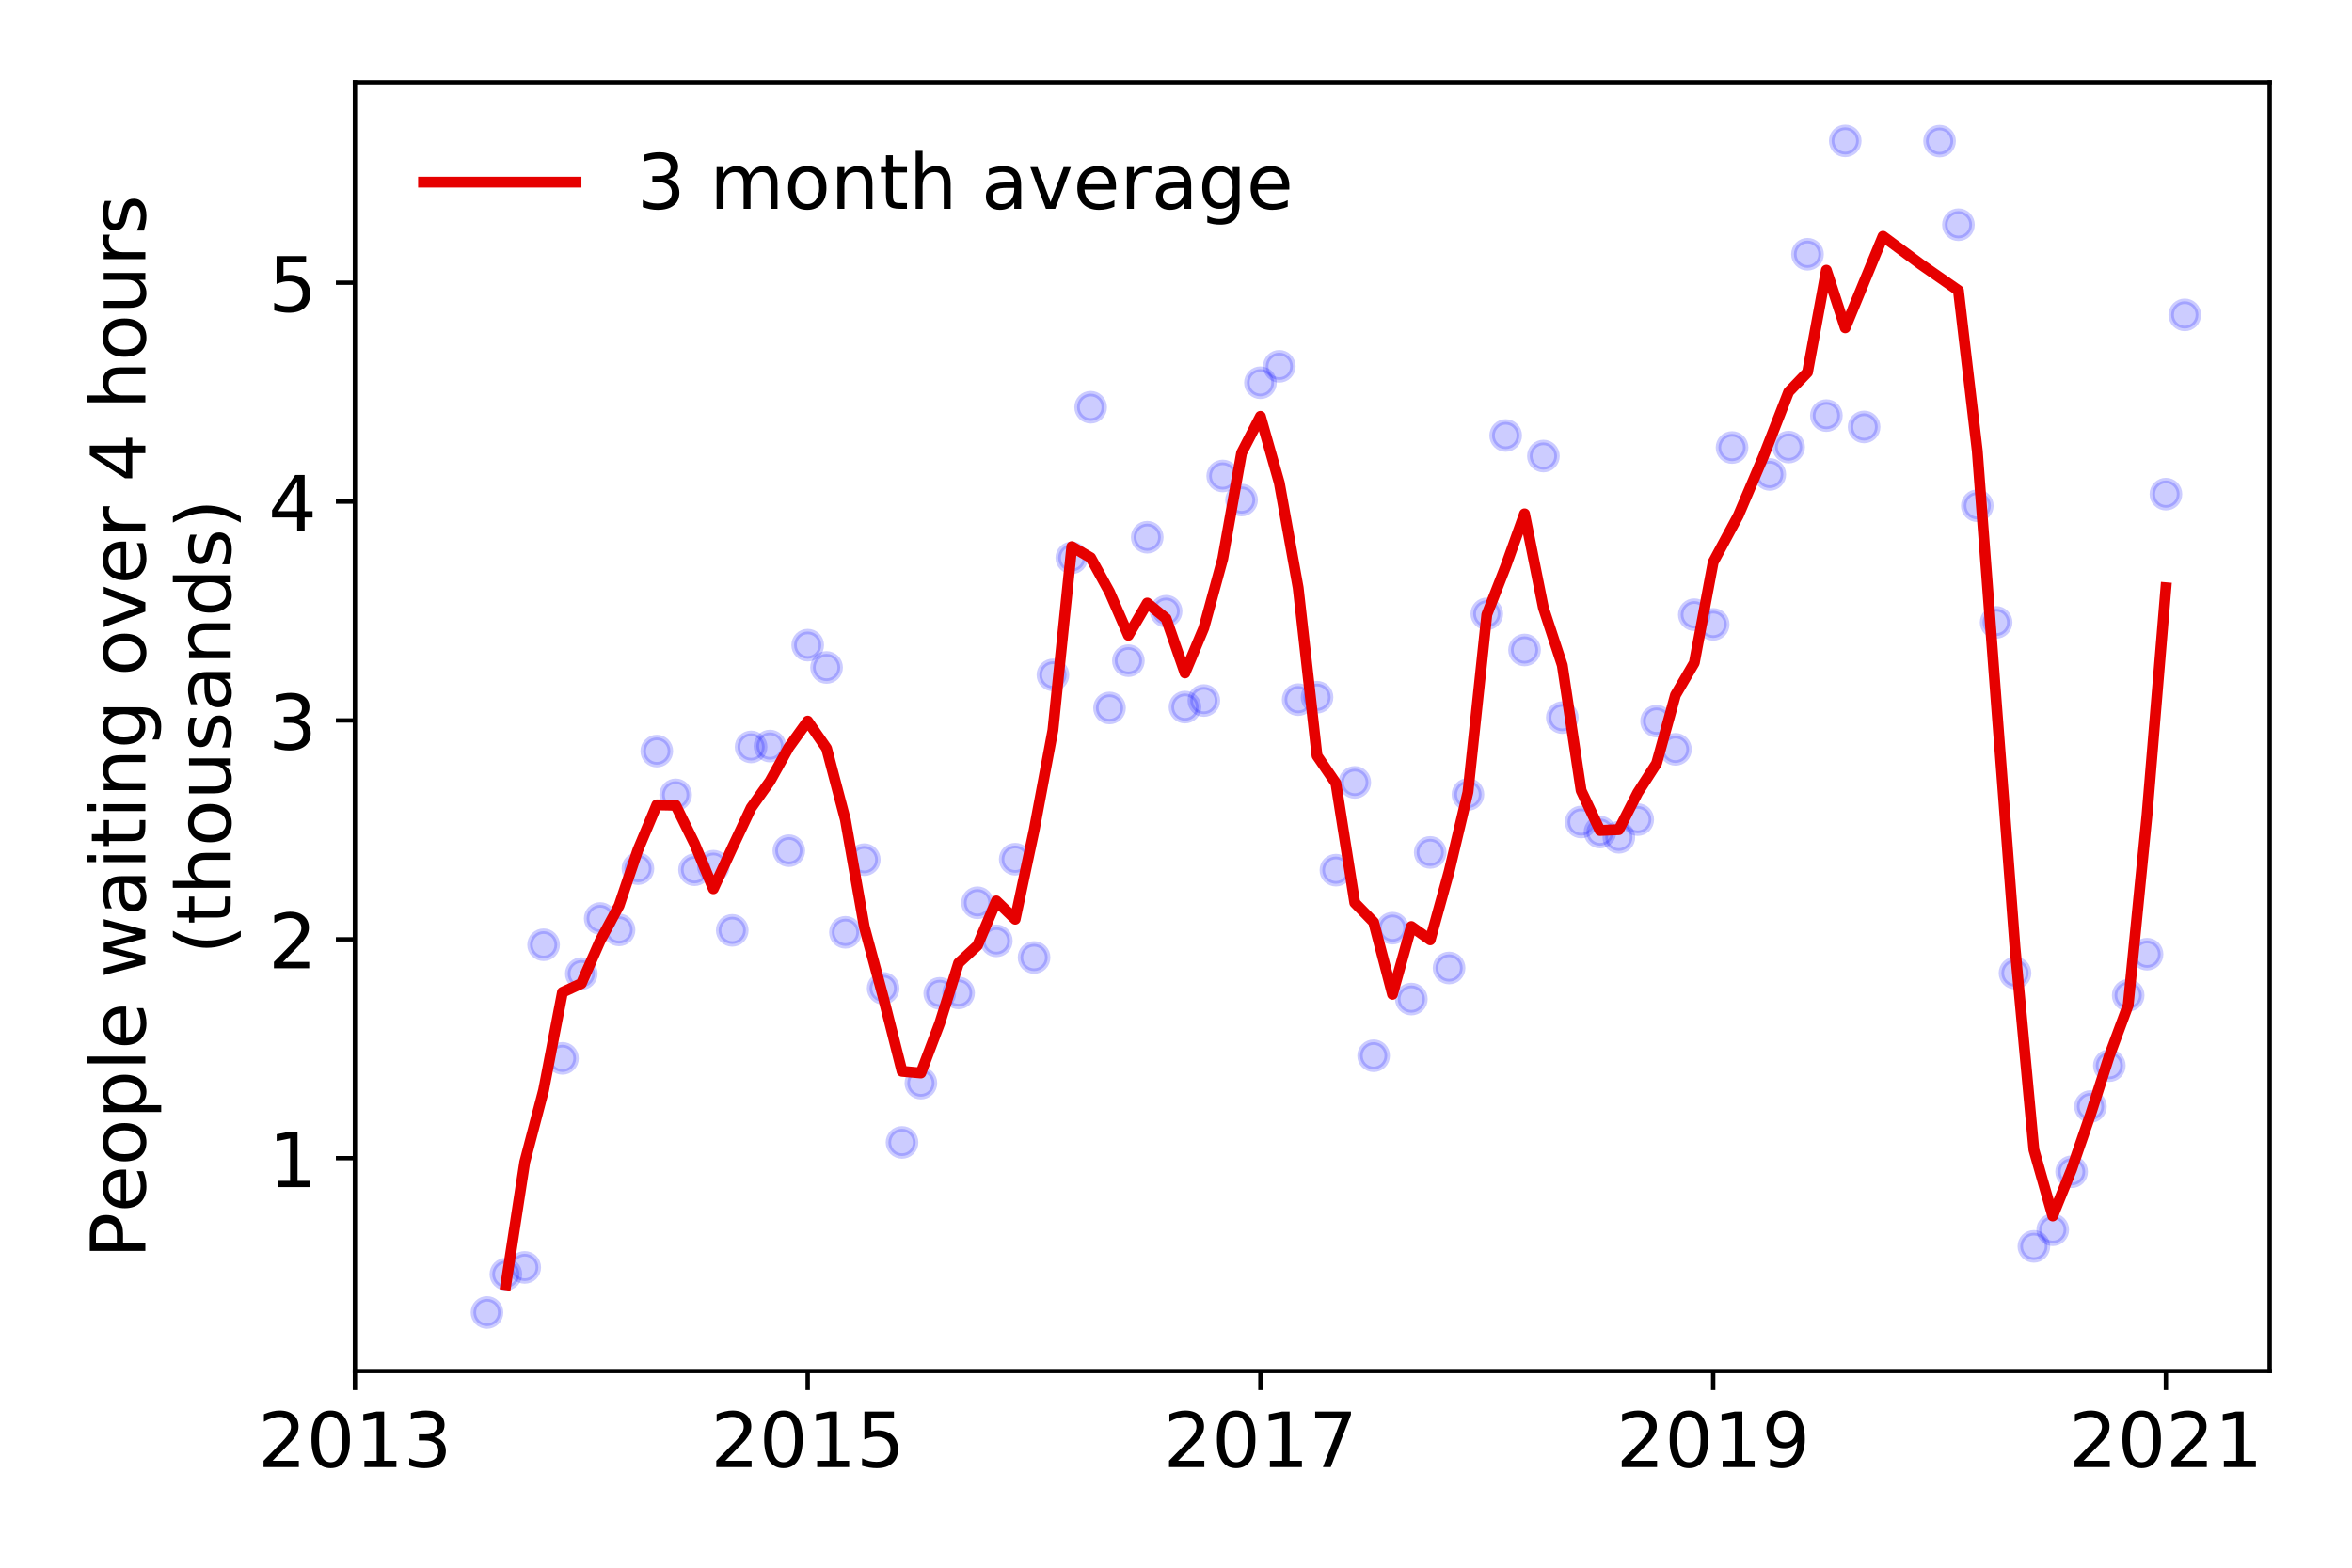 <?xml version="1.0" encoding="utf-8" standalone="no"?>
<!DOCTYPE svg PUBLIC "-//W3C//DTD SVG 1.1//EN"
  "http://www.w3.org/Graphics/SVG/1.1/DTD/svg11.dtd">
<!-- Created with matplotlib (https://matplotlib.org/) -->
<svg height="288pt" version="1.1" viewBox="0 0 432 288" width="432pt" xmlns="http://www.w3.org/2000/svg" xmlns:xlink="http://www.w3.org/1999/xlink">
 <defs>
  <style type="text/css">
*{stroke-linecap:butt;stroke-linejoin:round;}
  </style>
 </defs>
 <g id="figure_1">
  <g id="patch_1">
   <path d="M 0 288 
L 432 288 
L 432 0 
L 0 0 
z
" style="fill:#ffffff;"/>
  </g>
  <g id="axes_1">
   <g id="patch_2">
    <path d="M 65.195 251.88 
L 416.88 251.88 
L 416.88 15.12 
L 65.195 15.12 
z
" style="fill:#ffffff;"/>
   </g>
   <g id="matplotlib.axis_1">
    <g id="xtick_1">
     <g id="line2d_1">
      <defs>
       <path d="M 0 0 
L 0 3.5 
" id="m8f0a8d828d" style="stroke:#000000;stroke-width:0.8;"/>
      </defs>
      <g>
       <use style="stroke:#000000;stroke-width:0.8;" x="65.195" xlink:href="#m8f0a8d828d" y="251.88"/>
      </g>
     </g>
     <g id="text_1">
      <!-- 2013 -->
      <defs>
       <path d="M 19.188 8.297 
L 53.609 8.297 
L 53.609 0 
L 7.328 0 
L 7.328 8.297 
Q 12.938 14.109 22.625 23.891 
Q 32.328 33.688 34.812 36.531 
Q 39.547 41.844 41.422 45.531 
Q 43.312 49.219 43.312 52.781 
Q 43.312 58.594 39.234 62.25 
Q 35.156 65.922 28.609 65.922 
Q 23.969 65.922 18.812 64.312 
Q 13.672 62.703 7.812 59.422 
L 7.812 69.391 
Q 13.766 71.781 18.938 73 
Q 24.125 74.219 28.422 74.219 
Q 39.75 74.219 46.484 68.547 
Q 53.219 62.891 53.219 53.422 
Q 53.219 48.922 51.531 44.891 
Q 49.859 40.875 45.406 35.406 
Q 44.188 33.984 37.641 27.219 
Q 31.109 20.453 19.188 8.297 
z
" id="DejaVuSans-50"/>
       <path d="M 31.781 66.406 
Q 24.172 66.406 20.328 58.906 
Q 16.5 51.422 16.5 36.375 
Q 16.5 21.391 20.328 13.891 
Q 24.172 6.391 31.781 6.391 
Q 39.453 6.391 43.281 13.891 
Q 47.125 21.391 47.125 36.375 
Q 47.125 51.422 43.281 58.906 
Q 39.453 66.406 31.781 66.406 
z
M 31.781 74.219 
Q 44.047 74.219 50.516 64.516 
Q 56.984 54.828 56.984 36.375 
Q 56.984 17.969 50.516 8.266 
Q 44.047 -1.422 31.781 -1.422 
Q 19.531 -1.422 13.062 8.266 
Q 6.594 17.969 6.594 36.375 
Q 6.594 54.828 13.062 64.516 
Q 19.531 74.219 31.781 74.219 
z
" id="DejaVuSans-48"/>
       <path d="M 12.406 8.297 
L 28.516 8.297 
L 28.516 63.922 
L 10.984 60.406 
L 10.984 69.391 
L 28.422 72.906 
L 38.281 72.906 
L 38.281 8.297 
L 54.391 8.297 
L 54.391 0 
L 12.406 0 
z
" id="DejaVuSans-49"/>
       <path d="M 40.578 39.312 
Q 47.656 37.797 51.625 33 
Q 55.609 28.219 55.609 21.188 
Q 55.609 10.406 48.188 4.484 
Q 40.766 -1.422 27.094 -1.422 
Q 22.516 -1.422 17.656 -0.516 
Q 12.797 0.391 7.625 2.203 
L 7.625 11.719 
Q 11.719 9.328 16.594 8.109 
Q 21.484 6.891 26.812 6.891 
Q 36.078 6.891 40.938 10.547 
Q 45.797 14.203 45.797 21.188 
Q 45.797 27.641 41.281 31.266 
Q 36.766 34.906 28.719 34.906 
L 20.219 34.906 
L 20.219 43.016 
L 29.109 43.016 
Q 36.375 43.016 40.234 45.922 
Q 44.094 48.828 44.094 54.297 
Q 44.094 59.906 40.109 62.906 
Q 36.141 65.922 28.719 65.922 
Q 24.656 65.922 20.016 65.031 
Q 15.375 64.156 9.812 62.312 
L 9.812 71.094 
Q 15.438 72.656 20.344 73.438 
Q 25.25 74.219 29.594 74.219 
Q 40.828 74.219 47.359 69.109 
Q 53.906 64.016 53.906 55.328 
Q 53.906 49.266 50.438 45.094 
Q 46.969 40.922 40.578 39.312 
z
" id="DejaVuSans-51"/>
      </defs>
      <g transform="translate(47.38 269.518)scale(0.14 -0.14)">
       <use xlink:href="#DejaVuSans-50"/>
       <use x="63.623" xlink:href="#DejaVuSans-48"/>
       <use x="127.246" xlink:href="#DejaVuSans-49"/>
       <use x="190.869" xlink:href="#DejaVuSans-51"/>
      </g>
     </g>
    </g>
    <g id="xtick_2">
     <g id="line2d_2">
      <g>
       <use style="stroke:#000000;stroke-width:0.8;" x="148.352" xlink:href="#m8f0a8d828d" y="251.88"/>
      </g>
     </g>
     <g id="text_2">
      <!-- 2015 -->
      <defs>
       <path d="M 10.797 72.906 
L 49.516 72.906 
L 49.516 64.594 
L 19.828 64.594 
L 19.828 46.734 
Q 21.969 47.469 24.109 47.828 
Q 26.266 48.188 28.422 48.188 
Q 40.625 48.188 47.75 41.5 
Q 54.891 34.812 54.891 23.391 
Q 54.891 11.625 47.562 5.094 
Q 40.234 -1.422 26.906 -1.422 
Q 22.312 -1.422 17.547 -0.641 
Q 12.797 0.141 7.719 1.703 
L 7.719 11.625 
Q 12.109 9.234 16.797 8.062 
Q 21.484 6.891 26.703 6.891 
Q 35.156 6.891 40.078 11.328 
Q 45.016 15.766 45.016 23.391 
Q 45.016 31 40.078 35.438 
Q 35.156 39.891 26.703 39.891 
Q 22.75 39.891 18.812 39.016 
Q 14.891 38.141 10.797 36.281 
z
" id="DejaVuSans-53"/>
      </defs>
      <g transform="translate(130.537 269.518)scale(0.14 -0.14)">
       <use xlink:href="#DejaVuSans-50"/>
       <use x="63.623" xlink:href="#DejaVuSans-48"/>
       <use x="127.246" xlink:href="#DejaVuSans-49"/>
       <use x="190.869" xlink:href="#DejaVuSans-53"/>
      </g>
     </g>
    </g>
    <g id="xtick_3">
     <g id="line2d_3">
      <g>
       <use style="stroke:#000000;stroke-width:0.8;" x="231.509" xlink:href="#m8f0a8d828d" y="251.88"/>
      </g>
     </g>
     <g id="text_3">
      <!-- 2017 -->
      <defs>
       <path d="M 8.203 72.906 
L 55.078 72.906 
L 55.078 68.703 
L 28.609 0 
L 18.312 0 
L 43.219 64.594 
L 8.203 64.594 
z
" id="DejaVuSans-55"/>
      </defs>
      <g transform="translate(213.694 269.518)scale(0.14 -0.14)">
       <use xlink:href="#DejaVuSans-50"/>
       <use x="63.623" xlink:href="#DejaVuSans-48"/>
       <use x="127.246" xlink:href="#DejaVuSans-49"/>
       <use x="190.869" xlink:href="#DejaVuSans-55"/>
      </g>
     </g>
    </g>
    <g id="xtick_4">
     <g id="line2d_4">
      <g>
       <use style="stroke:#000000;stroke-width:0.8;" x="314.666" xlink:href="#m8f0a8d828d" y="251.88"/>
      </g>
     </g>
     <g id="text_4">
      <!-- 2019 -->
      <defs>
       <path d="M 10.984 1.516 
L 10.984 10.5 
Q 14.703 8.734 18.5 7.812 
Q 22.312 6.891 25.984 6.891 
Q 35.75 6.891 40.891 13.453 
Q 46.047 20.016 46.781 33.406 
Q 43.953 29.203 39.594 26.953 
Q 35.25 24.703 29.984 24.703 
Q 19.047 24.703 12.672 31.312 
Q 6.297 37.938 6.297 49.422 
Q 6.297 60.641 12.938 67.422 
Q 19.578 74.219 30.609 74.219 
Q 43.266 74.219 49.922 64.516 
Q 56.594 54.828 56.594 36.375 
Q 56.594 19.141 48.406 8.859 
Q 40.234 -1.422 26.422 -1.422 
Q 22.703 -1.422 18.891 -0.688 
Q 15.094 0.047 10.984 1.516 
z
M 30.609 32.422 
Q 37.25 32.422 41.125 36.953 
Q 45.016 41.5 45.016 49.422 
Q 45.016 57.281 41.125 61.844 
Q 37.25 66.406 30.609 66.406 
Q 23.969 66.406 20.094 61.844 
Q 16.219 57.281 16.219 49.422 
Q 16.219 41.5 20.094 36.953 
Q 23.969 32.422 30.609 32.422 
z
" id="DejaVuSans-57"/>
      </defs>
      <g transform="translate(296.851 269.518)scale(0.14 -0.14)">
       <use xlink:href="#DejaVuSans-50"/>
       <use x="63.623" xlink:href="#DejaVuSans-48"/>
       <use x="127.246" xlink:href="#DejaVuSans-49"/>
       <use x="190.869" xlink:href="#DejaVuSans-57"/>
      </g>
     </g>
    </g>
    <g id="xtick_5">
     <g id="line2d_5">
      <g>
       <use style="stroke:#000000;stroke-width:0.8;" x="397.823" xlink:href="#m8f0a8d828d" y="251.88"/>
      </g>
     </g>
     <g id="text_5">
      <!-- 2021 -->
      <g transform="translate(380.008 269.518)scale(0.14 -0.14)">
       <use xlink:href="#DejaVuSans-50"/>
       <use x="63.623" xlink:href="#DejaVuSans-48"/>
       <use x="127.246" xlink:href="#DejaVuSans-50"/>
       <use x="190.869" xlink:href="#DejaVuSans-49"/>
      </g>
     </g>
    </g>
   </g>
   <g id="matplotlib.axis_2">
    <g id="ytick_1">
     <g id="line2d_6">
      <defs>
       <path d="M 0 0 
L -3.5 0 
" id="m3df78744f5" style="stroke:#000000;stroke-width:0.8;"/>
      </defs>
      <g>
       <use style="stroke:#000000;stroke-width:0.8;" x="65.195" xlink:href="#m3df78744f5" y="212.771"/>
      </g>
     </g>
     <g id="text_6">
      <!-- 1 -->
      <g transform="translate(49.288 218.09)scale(0.14 -0.14)">
       <use xlink:href="#DejaVuSans-49"/>
      </g>
     </g>
    </g>
    <g id="ytick_2">
     <g id="line2d_7">
      <g>
       <use style="stroke:#000000;stroke-width:0.8;" x="65.195" xlink:href="#m3df78744f5" y="172.563"/>
      </g>
     </g>
     <g id="text_7">
      <!-- 2 -->
      <g transform="translate(49.288 177.882)scale(0.14 -0.14)">
       <use xlink:href="#DejaVuSans-50"/>
      </g>
     </g>
    </g>
    <g id="ytick_3">
     <g id="line2d_8">
      <g>
       <use style="stroke:#000000;stroke-width:0.8;" x="65.195" xlink:href="#m3df78744f5" y="132.354"/>
      </g>
     </g>
     <g id="text_8">
      <!-- 3 -->
      <g transform="translate(49.288 137.673)scale(0.14 -0.14)">
       <use xlink:href="#DejaVuSans-51"/>
      </g>
     </g>
    </g>
    <g id="ytick_4">
     <g id="line2d_9">
      <g>
       <use style="stroke:#000000;stroke-width:0.8;" x="65.195" xlink:href="#m3df78744f5" y="92.146"/>
      </g>
     </g>
     <g id="text_9">
      <!-- 4 -->
      <defs>
       <path d="M 37.797 64.312 
L 12.891 25.391 
L 37.797 25.391 
z
M 35.203 72.906 
L 47.609 72.906 
L 47.609 25.391 
L 58.016 25.391 
L 58.016 17.188 
L 47.609 17.188 
L 47.609 0 
L 37.797 0 
L 37.797 17.188 
L 4.891 17.188 
L 4.891 26.703 
z
" id="DejaVuSans-52"/>
      </defs>
      <g transform="translate(49.288 97.464)scale(0.14 -0.14)">
       <use xlink:href="#DejaVuSans-52"/>
      </g>
     </g>
    </g>
    <g id="ytick_5">
     <g id="line2d_10">
      <g>
       <use style="stroke:#000000;stroke-width:0.8;" x="65.195" xlink:href="#m3df78744f5" y="51.937"/>
      </g>
     </g>
     <g id="text_10">
      <!-- 5 -->
      <g transform="translate(49.288 57.256)scale(0.14 -0.14)">
       <use xlink:href="#DejaVuSans-53"/>
      </g>
     </g>
    </g>
    <g id="text_11">
     <!-- People waiting over 4 hours -->
     <defs>
      <path d="M 19.672 64.797 
L 19.672 37.406 
L 32.078 37.406 
Q 38.969 37.406 42.719 40.969 
Q 46.484 44.531 46.484 51.125 
Q 46.484 57.672 42.719 61.234 
Q 38.969 64.797 32.078 64.797 
z
M 9.812 72.906 
L 32.078 72.906 
Q 44.344 72.906 50.609 67.359 
Q 56.891 61.812 56.891 51.125 
Q 56.891 40.328 50.609 34.812 
Q 44.344 29.297 32.078 29.297 
L 19.672 29.297 
L 19.672 0 
L 9.812 0 
z
" id="DejaVuSans-80"/>
      <path d="M 56.203 29.594 
L 56.203 25.203 
L 14.891 25.203 
Q 15.484 15.922 20.484 11.062 
Q 25.484 6.203 34.422 6.203 
Q 39.594 6.203 44.453 7.469 
Q 49.312 8.734 54.109 11.281 
L 54.109 2.781 
Q 49.266 0.734 44.188 -0.344 
Q 39.109 -1.422 33.891 -1.422 
Q 20.797 -1.422 13.156 6.188 
Q 5.516 13.812 5.516 26.812 
Q 5.516 40.234 12.766 48.109 
Q 20.016 56 32.328 56 
Q 43.359 56 49.781 48.891 
Q 56.203 41.797 56.203 29.594 
z
M 47.219 32.234 
Q 47.125 39.594 43.094 43.984 
Q 39.062 48.391 32.422 48.391 
Q 24.906 48.391 20.391 44.141 
Q 15.875 39.891 15.188 32.172 
z
" id="DejaVuSans-101"/>
      <path d="M 30.609 48.391 
Q 23.391 48.391 19.188 42.75 
Q 14.984 37.109 14.984 27.297 
Q 14.984 17.484 19.156 11.844 
Q 23.344 6.203 30.609 6.203 
Q 37.797 6.203 41.984 11.859 
Q 46.188 17.531 46.188 27.297 
Q 46.188 37.016 41.984 42.703 
Q 37.797 48.391 30.609 48.391 
z
M 30.609 56 
Q 42.328 56 49.016 48.375 
Q 55.719 40.766 55.719 27.297 
Q 55.719 13.875 49.016 6.219 
Q 42.328 -1.422 30.609 -1.422 
Q 18.844 -1.422 12.172 6.219 
Q 5.516 13.875 5.516 27.297 
Q 5.516 40.766 12.172 48.375 
Q 18.844 56 30.609 56 
z
" id="DejaVuSans-111"/>
      <path d="M 18.109 8.203 
L 18.109 -20.797 
L 9.078 -20.797 
L 9.078 54.688 
L 18.109 54.688 
L 18.109 46.391 
Q 20.953 51.266 25.266 53.625 
Q 29.594 56 35.594 56 
Q 45.562 56 51.781 48.094 
Q 58.016 40.188 58.016 27.297 
Q 58.016 14.406 51.781 6.484 
Q 45.562 -1.422 35.594 -1.422 
Q 29.594 -1.422 25.266 0.953 
Q 20.953 3.328 18.109 8.203 
z
M 48.688 27.297 
Q 48.688 37.203 44.609 42.844 
Q 40.531 48.484 33.406 48.484 
Q 26.266 48.484 22.188 42.844 
Q 18.109 37.203 18.109 27.297 
Q 18.109 17.391 22.188 11.75 
Q 26.266 6.109 33.406 6.109 
Q 40.531 6.109 44.609 11.75 
Q 48.688 17.391 48.688 27.297 
z
" id="DejaVuSans-112"/>
      <path d="M 9.422 75.984 
L 18.406 75.984 
L 18.406 0 
L 9.422 0 
z
" id="DejaVuSans-108"/>
      <path id="DejaVuSans-32"/>
      <path d="M 4.203 54.688 
L 13.188 54.688 
L 24.422 12.016 
L 35.594 54.688 
L 46.188 54.688 
L 57.422 12.016 
L 68.609 54.688 
L 77.594 54.688 
L 63.281 0 
L 52.688 0 
L 40.922 44.828 
L 29.109 0 
L 18.5 0 
z
" id="DejaVuSans-119"/>
      <path d="M 34.281 27.484 
Q 23.391 27.484 19.188 25 
Q 14.984 22.516 14.984 16.5 
Q 14.984 11.719 18.141 8.906 
Q 21.297 6.109 26.703 6.109 
Q 34.188 6.109 38.703 11.406 
Q 43.219 16.703 43.219 25.484 
L 43.219 27.484 
z
M 52.203 31.203 
L 52.203 0 
L 43.219 0 
L 43.219 8.297 
Q 40.141 3.328 35.547 0.953 
Q 30.953 -1.422 24.312 -1.422 
Q 15.922 -1.422 10.953 3.297 
Q 6 8.016 6 15.922 
Q 6 25.141 12.172 29.828 
Q 18.359 34.516 30.609 34.516 
L 43.219 34.516 
L 43.219 35.406 
Q 43.219 41.609 39.141 45 
Q 35.062 48.391 27.688 48.391 
Q 23 48.391 18.547 47.266 
Q 14.109 46.141 10.016 43.891 
L 10.016 52.203 
Q 14.938 54.109 19.578 55.047 
Q 24.219 56 28.609 56 
Q 40.484 56 46.344 49.844 
Q 52.203 43.703 52.203 31.203 
z
" id="DejaVuSans-97"/>
      <path d="M 9.422 54.688 
L 18.406 54.688 
L 18.406 0 
L 9.422 0 
z
M 9.422 75.984 
L 18.406 75.984 
L 18.406 64.594 
L 9.422 64.594 
z
" id="DejaVuSans-105"/>
      <path d="M 18.312 70.219 
L 18.312 54.688 
L 36.812 54.688 
L 36.812 47.703 
L 18.312 47.703 
L 18.312 18.016 
Q 18.312 11.328 20.141 9.422 
Q 21.969 7.516 27.594 7.516 
L 36.812 7.516 
L 36.812 0 
L 27.594 0 
Q 17.188 0 13.234 3.875 
Q 9.281 7.766 9.281 18.016 
L 9.281 47.703 
L 2.688 47.703 
L 2.688 54.688 
L 9.281 54.688 
L 9.281 70.219 
z
" id="DejaVuSans-116"/>
      <path d="M 54.891 33.016 
L 54.891 0 
L 45.906 0 
L 45.906 32.719 
Q 45.906 40.484 42.875 44.328 
Q 39.844 48.188 33.797 48.188 
Q 26.516 48.188 22.312 43.547 
Q 18.109 38.922 18.109 30.906 
L 18.109 0 
L 9.078 0 
L 9.078 54.688 
L 18.109 54.688 
L 18.109 46.188 
Q 21.344 51.125 25.703 53.562 
Q 30.078 56 35.797 56 
Q 45.219 56 50.047 50.172 
Q 54.891 44.344 54.891 33.016 
z
" id="DejaVuSans-110"/>
      <path d="M 45.406 27.984 
Q 45.406 37.75 41.375 43.109 
Q 37.359 48.484 30.078 48.484 
Q 22.859 48.484 18.828 43.109 
Q 14.797 37.75 14.797 27.984 
Q 14.797 18.266 18.828 12.891 
Q 22.859 7.516 30.078 7.516 
Q 37.359 7.516 41.375 12.891 
Q 45.406 18.266 45.406 27.984 
z
M 54.391 6.781 
Q 54.391 -7.172 48.188 -13.984 
Q 42 -20.797 29.203 -20.797 
Q 24.469 -20.797 20.266 -20.094 
Q 16.062 -19.391 12.109 -17.922 
L 12.109 -9.188 
Q 16.062 -11.328 19.922 -12.344 
Q 23.781 -13.375 27.781 -13.375 
Q 36.625 -13.375 41.016 -8.766 
Q 45.406 -4.156 45.406 5.172 
L 45.406 9.625 
Q 42.625 4.781 38.281 2.391 
Q 33.938 0 27.875 0 
Q 17.828 0 11.672 7.656 
Q 5.516 15.328 5.516 27.984 
Q 5.516 40.672 11.672 48.328 
Q 17.828 56 27.875 56 
Q 33.938 56 38.281 53.609 
Q 42.625 51.219 45.406 46.391 
L 45.406 54.688 
L 54.391 54.688 
z
" id="DejaVuSans-103"/>
      <path d="M 2.984 54.688 
L 12.5 54.688 
L 29.594 8.797 
L 46.688 54.688 
L 56.203 54.688 
L 35.688 0 
L 23.484 0 
z
" id="DejaVuSans-118"/>
      <path d="M 41.109 46.297 
Q 39.594 47.172 37.812 47.578 
Q 36.031 48 33.891 48 
Q 26.266 48 22.188 43.047 
Q 18.109 38.094 18.109 28.812 
L 18.109 0 
L 9.078 0 
L 9.078 54.688 
L 18.109 54.688 
L 18.109 46.188 
Q 20.953 51.172 25.484 53.578 
Q 30.031 56 36.531 56 
Q 37.453 56 38.578 55.875 
Q 39.703 55.766 41.062 55.516 
z
" id="DejaVuSans-114"/>
      <path d="M 54.891 33.016 
L 54.891 0 
L 45.906 0 
L 45.906 32.719 
Q 45.906 40.484 42.875 44.328 
Q 39.844 48.188 33.797 48.188 
Q 26.516 48.188 22.312 43.547 
Q 18.109 38.922 18.109 30.906 
L 18.109 0 
L 9.078 0 
L 9.078 75.984 
L 18.109 75.984 
L 18.109 46.188 
Q 21.344 51.125 25.703 53.562 
Q 30.078 56 35.797 56 
Q 45.219 56 50.047 50.172 
Q 54.891 44.344 54.891 33.016 
z
" id="DejaVuSans-104"/>
      <path d="M 8.5 21.578 
L 8.5 54.688 
L 17.484 54.688 
L 17.484 21.922 
Q 17.484 14.156 20.5 10.266 
Q 23.531 6.391 29.594 6.391 
Q 36.859 6.391 41.078 11.031 
Q 45.312 15.672 45.312 23.688 
L 45.312 54.688 
L 54.297 54.688 
L 54.297 0 
L 45.312 0 
L 45.312 8.406 
Q 42.047 3.422 37.719 1 
Q 33.406 -1.422 27.688 -1.422 
Q 18.266 -1.422 13.375 4.438 
Q 8.5 10.297 8.5 21.578 
z
M 31.109 56 
z
" id="DejaVuSans-117"/>
      <path d="M 44.281 53.078 
L 44.281 44.578 
Q 40.484 46.531 36.375 47.5 
Q 32.281 48.484 27.875 48.484 
Q 21.188 48.484 17.844 46.438 
Q 14.5 44.391 14.5 40.281 
Q 14.5 37.156 16.891 35.375 
Q 19.281 33.594 26.516 31.984 
L 29.594 31.297 
Q 39.156 29.25 43.188 25.516 
Q 47.219 21.781 47.219 15.094 
Q 47.219 7.469 41.188 3.016 
Q 35.156 -1.422 24.609 -1.422 
Q 20.219 -1.422 15.453 -0.562 
Q 10.688 0.297 5.422 2 
L 5.422 11.281 
Q 10.406 8.688 15.234 7.391 
Q 20.062 6.109 24.812 6.109 
Q 31.156 6.109 34.562 8.281 
Q 37.984 10.453 37.984 14.406 
Q 37.984 18.062 35.516 20.016 
Q 33.062 21.969 24.703 23.781 
L 21.578 24.516 
Q 13.234 26.266 9.516 29.906 
Q 5.812 33.547 5.812 39.891 
Q 5.812 47.609 11.281 51.797 
Q 16.75 56 26.812 56 
Q 31.781 56 36.172 55.266 
Q 40.578 54.547 44.281 53.078 
z
" id="DejaVuSans-115"/>
     </defs>
     <g transform="translate(26.699 231.175)rotate(-90)scale(0.14 -0.14)">
      <use xlink:href="#DejaVuSans-80"/>
      <use x="60.256" xlink:href="#DejaVuSans-101"/>
      <use x="121.779" xlink:href="#DejaVuSans-111"/>
      <use x="182.961" xlink:href="#DejaVuSans-112"/>
      <use x="246.438" xlink:href="#DejaVuSans-108"/>
      <use x="274.221" xlink:href="#DejaVuSans-101"/>
      <use x="335.744" xlink:href="#DejaVuSans-32"/>
      <use x="367.531" xlink:href="#DejaVuSans-119"/>
      <use x="449.318" xlink:href="#DejaVuSans-97"/>
      <use x="510.598" xlink:href="#DejaVuSans-105"/>
      <use x="538.381" xlink:href="#DejaVuSans-116"/>
      <use x="577.59" xlink:href="#DejaVuSans-105"/>
      <use x="605.373" xlink:href="#DejaVuSans-110"/>
      <use x="668.752" xlink:href="#DejaVuSans-103"/>
      <use x="732.229" xlink:href="#DejaVuSans-32"/>
      <use x="764.016" xlink:href="#DejaVuSans-111"/>
      <use x="825.197" xlink:href="#DejaVuSans-118"/>
      <use x="884.377" xlink:href="#DejaVuSans-101"/>
      <use x="945.9" xlink:href="#DejaVuSans-114"/>
      <use x="987.014" xlink:href="#DejaVuSans-32"/>
      <use x="1018.801" xlink:href="#DejaVuSans-52"/>
      <use x="1082.424" xlink:href="#DejaVuSans-32"/>
      <use x="1114.211" xlink:href="#DejaVuSans-104"/>
      <use x="1177.59" xlink:href="#DejaVuSans-111"/>
      <use x="1238.771" xlink:href="#DejaVuSans-117"/>
      <use x="1302.15" xlink:href="#DejaVuSans-114"/>
      <use x="1343.264" xlink:href="#DejaVuSans-115"/>
     </g>
     <!-- (thousands) -->
     <defs>
      <path d="M 31 75.875 
Q 24.469 64.656 21.281 53.656 
Q 18.109 42.672 18.109 31.391 
Q 18.109 20.125 21.312 9.062 
Q 24.516 -2 31 -13.188 
L 23.188 -13.188 
Q 15.875 -1.703 12.234 9.375 
Q 8.594 20.453 8.594 31.391 
Q 8.594 42.281 12.203 53.312 
Q 15.828 64.359 23.188 75.875 
z
" id="DejaVuSans-40"/>
      <path d="M 45.406 46.391 
L 45.406 75.984 
L 54.391 75.984 
L 54.391 0 
L 45.406 0 
L 45.406 8.203 
Q 42.578 3.328 38.25 0.953 
Q 33.938 -1.422 27.875 -1.422 
Q 17.969 -1.422 11.734 6.484 
Q 5.516 14.406 5.516 27.297 
Q 5.516 40.188 11.734 48.094 
Q 17.969 56 27.875 56 
Q 33.938 56 38.25 53.625 
Q 42.578 51.266 45.406 46.391 
z
M 14.797 27.297 
Q 14.797 17.391 18.875 11.75 
Q 22.953 6.109 30.078 6.109 
Q 37.203 6.109 41.297 11.75 
Q 45.406 17.391 45.406 27.297 
Q 45.406 37.203 41.297 42.844 
Q 37.203 48.484 30.078 48.484 
Q 22.953 48.484 18.875 42.844 
Q 14.797 37.203 14.797 27.297 
z
" id="DejaVuSans-100"/>
      <path d="M 8.016 75.875 
L 15.828 75.875 
Q 23.141 64.359 26.781 53.312 
Q 30.422 42.281 30.422 31.391 
Q 30.422 20.453 26.781 9.375 
Q 23.141 -1.703 15.828 -13.188 
L 8.016 -13.188 
Q 14.5 -2 17.703 9.062 
Q 20.906 20.125 20.906 31.391 
Q 20.906 42.672 17.703 53.656 
Q 14.5 64.656 8.016 75.875 
z
" id="DejaVuSans-41"/>
     </defs>
     <g transform="translate(42.376 175.325)rotate(-90)scale(0.14 -0.14)">
      <use xlink:href="#DejaVuSans-40"/>
      <use x="39.014" xlink:href="#DejaVuSans-116"/>
      <use x="78.223" xlink:href="#DejaVuSans-104"/>
      <use x="141.602" xlink:href="#DejaVuSans-111"/>
      <use x="202.783" xlink:href="#DejaVuSans-117"/>
      <use x="266.162" xlink:href="#DejaVuSans-115"/>
      <use x="318.262" xlink:href="#DejaVuSans-97"/>
      <use x="379.541" xlink:href="#DejaVuSans-110"/>
      <use x="442.92" xlink:href="#DejaVuSans-100"/>
      <use x="506.396" xlink:href="#DejaVuSans-115"/>
      <use x="558.496" xlink:href="#DejaVuSans-41"/>
     </g>
    </g>
   </g>
   <g id="line2d_11">
    <defs>
     <path d="M 0 2.5 
C 0.663 2.5 1.299 2.237 1.768 1.768 
C 2.237 1.299 2.5 0.663 2.5 0 
C 2.5 -0.663 2.237 -1.299 1.768 -1.768 
C 1.299 -2.237 0.663 -2.5 0 -2.5 
C -0.663 -2.5 -1.299 -2.237 -1.768 -1.768 
C -2.237 -1.299 -2.5 -0.663 -2.5 0 
C -2.5 0.663 -2.237 1.299 -1.768 1.768 
C -1.299 2.237 -0.663 2.5 0 2.5 
z
" id="m8fb1d2e5f5" style="stroke:#0000ff;stroke-opacity:0.2;"/>
    </defs>
    <g clip-path="url(#p58edb46809)">
     <use style="fill:#0000ff;fill-opacity:0.2;stroke:#0000ff;stroke-opacity:0.2;" x="401.288" xlink:href="#m8fb1d2e5f5" y="57.848"/>
     <use style="fill:#0000ff;fill-opacity:0.2;stroke:#0000ff;stroke-opacity:0.2;" x="397.823" xlink:href="#m8fb1d2e5f5" y="90.778"/>
     <use style="fill:#0000ff;fill-opacity:0.2;stroke:#0000ff;stroke-opacity:0.2;" x="394.358" xlink:href="#m8fb1d2e5f5" y="175.297"/>
     <use style="fill:#0000ff;fill-opacity:0.2;stroke:#0000ff;stroke-opacity:0.2;" x="390.893" xlink:href="#m8fb1d2e5f5" y="182.856"/>
     <use style="fill:#0000ff;fill-opacity:0.2;stroke:#0000ff;stroke-opacity:0.2;" x="387.429" xlink:href="#m8fb1d2e5f5" y="195.763"/>
     <use style="fill:#0000ff;fill-opacity:0.2;stroke:#0000ff;stroke-opacity:0.2;" x="383.964" xlink:href="#m8fb1d2e5f5" y="203.282"/>
     <use style="fill:#0000ff;fill-opacity:0.2;stroke:#0000ff;stroke-opacity:0.2;" x="380.499" xlink:href="#m8fb1d2e5f5" y="215.264"/>
     <use style="fill:#0000ff;fill-opacity:0.2;stroke:#0000ff;stroke-opacity:0.2;" x="377.034" xlink:href="#m8fb1d2e5f5" y="225.919"/>
     <use style="fill:#0000ff;fill-opacity:0.2;stroke:#0000ff;stroke-opacity:0.2;" x="373.569" xlink:href="#m8fb1d2e5f5" y="228.975"/>
     <use style="fill:#0000ff;fill-opacity:0.2;stroke:#0000ff;stroke-opacity:0.2;" x="370.104" xlink:href="#m8fb1d2e5f5" y="178.755"/>
     <use style="fill:#0000ff;fill-opacity:0.2;stroke:#0000ff;stroke-opacity:0.2;" x="366.639" xlink:href="#m8fb1d2e5f5" y="114.341"/>
     <use style="fill:#0000ff;fill-opacity:0.2;stroke:#0000ff;stroke-opacity:0.2;" x="363.174" xlink:href="#m8fb1d2e5f5" y="92.909"/>
     <use style="fill:#0000ff;fill-opacity:0.2;stroke:#0000ff;stroke-opacity:0.2;" x="359.71" xlink:href="#m8fb1d2e5f5" y="41.282"/>
     <use style="fill:#0000ff;fill-opacity:0.2;stroke:#0000ff;stroke-opacity:0.2;" x="356.245" xlink:href="#m8fb1d2e5f5" y="25.922"/>
     <use style="fill:#0000ff;fill-opacity:0.2;stroke:#0000ff;stroke-opacity:0.2;" x="342.385" xlink:href="#m8fb1d2e5f5" y="78.434"/>
     <use style="fill:#0000ff;fill-opacity:0.2;stroke:#0000ff;stroke-opacity:0.2;" x="338.92" xlink:href="#m8fb1d2e5f5" y="25.882"/>
     <use style="fill:#0000ff;fill-opacity:0.2;stroke:#0000ff;stroke-opacity:0.2;" x="335.455" xlink:href="#m8fb1d2e5f5" y="76.344"/>
     <use style="fill:#0000ff;fill-opacity:0.2;stroke:#0000ff;stroke-opacity:0.2;" x="331.991" xlink:href="#m8fb1d2e5f5" y="46.71"/>
     <use style="fill:#0000ff;fill-opacity:0.2;stroke:#0000ff;stroke-opacity:0.2;" x="328.526" xlink:href="#m8fb1d2e5f5" y="82.134"/>
     <use style="fill:#0000ff;fill-opacity:0.2;stroke:#0000ff;stroke-opacity:0.2;" x="325.061" xlink:href="#m8fb1d2e5f5" y="87.16"/>
     <use style="fill:#0000ff;fill-opacity:0.2;stroke:#0000ff;stroke-opacity:0.2;" x="318.131" xlink:href="#m8fb1d2e5f5" y="82.214"/>
     <use style="fill:#0000ff;fill-opacity:0.2;stroke:#0000ff;stroke-opacity:0.2;" x="314.666" xlink:href="#m8fb1d2e5f5" y="114.703"/>
     <use style="fill:#0000ff;fill-opacity:0.2;stroke:#0000ff;stroke-opacity:0.2;" x="311.201" xlink:href="#m8fb1d2e5f5" y="112.933"/>
     <use style="fill:#0000ff;fill-opacity:0.2;stroke:#0000ff;stroke-opacity:0.2;" x="307.736" xlink:href="#m8fb1d2e5f5" y="137.662"/>
     <use style="fill:#0000ff;fill-opacity:0.2;stroke:#0000ff;stroke-opacity:0.2;" x="304.272" xlink:href="#m8fb1d2e5f5" y="132.475"/>
     <use style="fill:#0000ff;fill-opacity:0.2;stroke:#0000ff;stroke-opacity:0.2;" x="300.807" xlink:href="#m8fb1d2e5f5" y="150.569"/>
     <use style="fill:#0000ff;fill-opacity:0.2;stroke:#0000ff;stroke-opacity:0.2;" x="297.342" xlink:href="#m8fb1d2e5f5" y="153.825"/>
     <use style="fill:#0000ff;fill-opacity:0.2;stroke:#0000ff;stroke-opacity:0.2;" x="293.877" xlink:href="#m8fb1d2e5f5" y="152.86"/>
     <use style="fill:#0000ff;fill-opacity:0.2;stroke:#0000ff;stroke-opacity:0.2;" x="290.412" xlink:href="#m8fb1d2e5f5" y="151.011"/>
     <use style="fill:#0000ff;fill-opacity:0.2;stroke:#0000ff;stroke-opacity:0.2;" x="286.947" xlink:href="#m8fb1d2e5f5" y="131.831"/>
     <use style="fill:#0000ff;fill-opacity:0.2;stroke:#0000ff;stroke-opacity:0.2;" x="283.482" xlink:href="#m8fb1d2e5f5" y="83.782"/>
     <use style="fill:#0000ff;fill-opacity:0.2;stroke:#0000ff;stroke-opacity:0.2;" x="280.017" xlink:href="#m8fb1d2e5f5" y="119.407"/>
     <use style="fill:#0000ff;fill-opacity:0.2;stroke:#0000ff;stroke-opacity:0.2;" x="276.552" xlink:href="#m8fb1d2e5f5" y="80.003"/>
     <use style="fill:#0000ff;fill-opacity:0.2;stroke:#0000ff;stroke-opacity:0.2;" x="273.088" xlink:href="#m8fb1d2e5f5" y="112.772"/>
     <use style="fill:#0000ff;fill-opacity:0.2;stroke:#0000ff;stroke-opacity:0.2;" x="269.623" xlink:href="#m8fb1d2e5f5" y="145.945"/>
     <use style="fill:#0000ff;fill-opacity:0.2;stroke:#0000ff;stroke-opacity:0.2;" x="266.158" xlink:href="#m8fb1d2e5f5" y="177.83"/>
     <use style="fill:#0000ff;fill-opacity:0.2;stroke:#0000ff;stroke-opacity:0.2;" x="262.693" xlink:href="#m8fb1d2e5f5" y="156.6"/>
     <use style="fill:#0000ff;fill-opacity:0.2;stroke:#0000ff;stroke-opacity:0.2;" x="259.228" xlink:href="#m8fb1d2e5f5" y="183.54"/>
     <use style="fill:#0000ff;fill-opacity:0.2;stroke:#0000ff;stroke-opacity:0.2;" x="255.763" xlink:href="#m8fb1d2e5f5" y="170.512"/>
     <use style="fill:#0000ff;fill-opacity:0.2;stroke:#0000ff;stroke-opacity:0.2;" x="252.298" xlink:href="#m8fb1d2e5f5" y="193.954"/>
     <use style="fill:#0000ff;fill-opacity:0.2;stroke:#0000ff;stroke-opacity:0.2;" x="248.833" xlink:href="#m8fb1d2e5f5" y="143.733"/>
     <use style="fill:#0000ff;fill-opacity:0.2;stroke:#0000ff;stroke-opacity:0.2;" x="245.369" xlink:href="#m8fb1d2e5f5" y="159.857"/>
     <use style="fill:#0000ff;fill-opacity:0.2;stroke:#0000ff;stroke-opacity:0.2;" x="241.904" xlink:href="#m8fb1d2e5f5" y="128.092"/>
     <use style="fill:#0000ff;fill-opacity:0.2;stroke:#0000ff;stroke-opacity:0.2;" x="238.439" xlink:href="#m8fb1d2e5f5" y="128.534"/>
     <use style="fill:#0000ff;fill-opacity:0.2;stroke:#0000ff;stroke-opacity:0.2;" x="234.974" xlink:href="#m8fb1d2e5f5" y="67.297"/>
     <use style="fill:#0000ff;fill-opacity:0.2;stroke:#0000ff;stroke-opacity:0.2;" x="231.509" xlink:href="#m8fb1d2e5f5" y="70.312"/>
     <use style="fill:#0000ff;fill-opacity:0.2;stroke:#0000ff;stroke-opacity:0.2;" x="228.044" xlink:href="#m8fb1d2e5f5" y="91.864"/>
     <use style="fill:#0000ff;fill-opacity:0.2;stroke:#0000ff;stroke-opacity:0.2;" x="224.579" xlink:href="#m8fb1d2e5f5" y="87.441"/>
     <use style="fill:#0000ff;fill-opacity:0.2;stroke:#0000ff;stroke-opacity:0.2;" x="221.114" xlink:href="#m8fb1d2e5f5" y="128.695"/>
     <use style="fill:#0000ff;fill-opacity:0.2;stroke:#0000ff;stroke-opacity:0.2;" x="217.65" xlink:href="#m8fb1d2e5f5" y="129.901"/>
     <use style="fill:#0000ff;fill-opacity:0.2;stroke:#0000ff;stroke-opacity:0.2;" x="214.185" xlink:href="#m8fb1d2e5f5" y="112.29"/>
     <use style="fill:#0000ff;fill-opacity:0.2;stroke:#0000ff;stroke-opacity:0.2;" x="210.72" xlink:href="#m8fb1d2e5f5" y="98.7"/>
     <use style="fill:#0000ff;fill-opacity:0.2;stroke:#0000ff;stroke-opacity:0.2;" x="207.255" xlink:href="#m8fb1d2e5f5" y="121.377"/>
     <use style="fill:#0000ff;fill-opacity:0.2;stroke:#0000ff;stroke-opacity:0.2;" x="203.79" xlink:href="#m8fb1d2e5f5" y="130.062"/>
     <use style="fill:#0000ff;fill-opacity:0.2;stroke:#0000ff;stroke-opacity:0.2;" x="200.325" xlink:href="#m8fb1d2e5f5" y="74.816"/>
     <use style="fill:#0000ff;fill-opacity:0.2;stroke:#0000ff;stroke-opacity:0.2;" x="196.86" xlink:href="#m8fb1d2e5f5" y="102.479"/>
     <use style="fill:#0000ff;fill-opacity:0.2;stroke:#0000ff;stroke-opacity:0.2;" x="193.395" xlink:href="#m8fb1d2e5f5" y="123.991"/>
     <use style="fill:#0000ff;fill-opacity:0.2;stroke:#0000ff;stroke-opacity:0.2;" x="189.931" xlink:href="#m8fb1d2e5f5" y="175.9"/>
     <use style="fill:#0000ff;fill-opacity:0.2;stroke:#0000ff;stroke-opacity:0.2;" x="186.466" xlink:href="#m8fb1d2e5f5" y="157.846"/>
     <use style="fill:#0000ff;fill-opacity:0.2;stroke:#0000ff;stroke-opacity:0.2;" x="183.001" xlink:href="#m8fb1d2e5f5" y="172.844"/>
     <use style="fill:#0000ff;fill-opacity:0.2;stroke:#0000ff;stroke-opacity:0.2;" x="179.536" xlink:href="#m8fb1d2e5f5" y="165.848"/>
     <use style="fill:#0000ff;fill-opacity:0.2;stroke:#0000ff;stroke-opacity:0.2;" x="176.071" xlink:href="#m8fb1d2e5f5" y="182.414"/>
     <use style="fill:#0000ff;fill-opacity:0.2;stroke:#0000ff;stroke-opacity:0.2;" x="172.606" xlink:href="#m8fb1d2e5f5" y="182.494"/>
     <use style="fill:#0000ff;fill-opacity:0.2;stroke:#0000ff;stroke-opacity:0.2;" x="169.141" xlink:href="#m8fb1d2e5f5" y="198.98"/>
     <use style="fill:#0000ff;fill-opacity:0.2;stroke:#0000ff;stroke-opacity:0.2;" x="165.676" xlink:href="#m8fb1d2e5f5" y="209.876"/>
     <use style="fill:#0000ff;fill-opacity:0.2;stroke:#0000ff;stroke-opacity:0.2;" x="162.212" xlink:href="#m8fb1d2e5f5" y="181.569"/>
     <use style="fill:#0000ff;fill-opacity:0.2;stroke:#0000ff;stroke-opacity:0.2;" x="158.747" xlink:href="#m8fb1d2e5f5" y="157.927"/>
     <use style="fill:#0000ff;fill-opacity:0.2;stroke:#0000ff;stroke-opacity:0.2;" x="155.282" xlink:href="#m8fb1d2e5f5" y="171.276"/>
     <use style="fill:#0000ff;fill-opacity:0.2;stroke:#0000ff;stroke-opacity:0.2;" x="151.817" xlink:href="#m8fb1d2e5f5" y="122.624"/>
     <use style="fill:#0000ff;fill-opacity:0.2;stroke:#0000ff;stroke-opacity:0.2;" x="148.352" xlink:href="#m8fb1d2e5f5" y="118.522"/>
     <use style="fill:#0000ff;fill-opacity:0.2;stroke:#0000ff;stroke-opacity:0.2;" x="144.887" xlink:href="#m8fb1d2e5f5" y="156.278"/>
     <use style="fill:#0000ff;fill-opacity:0.2;stroke:#0000ff;stroke-opacity:0.2;" x="141.422" xlink:href="#m8fb1d2e5f5" y="137.058"/>
     <use style="fill:#0000ff;fill-opacity:0.2;stroke:#0000ff;stroke-opacity:0.2;" x="137.957" xlink:href="#m8fb1d2e5f5" y="137.219"/>
     <use style="fill:#0000ff;fill-opacity:0.2;stroke:#0000ff;stroke-opacity:0.2;" x="134.493" xlink:href="#m8fb1d2e5f5" y="170.914"/>
     <use style="fill:#0000ff;fill-opacity:0.2;stroke:#0000ff;stroke-opacity:0.2;" x="131.028" xlink:href="#m8fb1d2e5f5" y="159.133"/>
     <use style="fill:#0000ff;fill-opacity:0.2;stroke:#0000ff;stroke-opacity:0.2;" x="127.563" xlink:href="#m8fb1d2e5f5" y="159.776"/>
     <use style="fill:#0000ff;fill-opacity:0.2;stroke:#0000ff;stroke-opacity:0.2;" x="124.098" xlink:href="#m8fb1d2e5f5" y="146.025"/>
     <use style="fill:#0000ff;fill-opacity:0.2;stroke:#0000ff;stroke-opacity:0.2;" x="120.633" xlink:href="#m8fb1d2e5f5" y="137.983"/>
     <use style="fill:#0000ff;fill-opacity:0.2;stroke:#0000ff;stroke-opacity:0.2;" x="117.168" xlink:href="#m8fb1d2e5f5" y="159.575"/>
     <use style="fill:#0000ff;fill-opacity:0.2;stroke:#0000ff;stroke-opacity:0.2;" x="113.703" xlink:href="#m8fb1d2e5f5" y="170.834"/>
     <use style="fill:#0000ff;fill-opacity:0.2;stroke:#0000ff;stroke-opacity:0.2;" x="110.238" xlink:href="#m8fb1d2e5f5" y="168.743"/>
     <use style="fill:#0000ff;fill-opacity:0.2;stroke:#0000ff;stroke-opacity:0.2;" x="106.774" xlink:href="#m8fb1d2e5f5" y="178.875"/>
     <use style="fill:#0000ff;fill-opacity:0.2;stroke:#0000ff;stroke-opacity:0.2;" x="103.309" xlink:href="#m8fb1d2e5f5" y="194.436"/>
     <use style="fill:#0000ff;fill-opacity:0.2;stroke:#0000ff;stroke-opacity:0.2;" x="99.844" xlink:href="#m8fb1d2e5f5" y="173.568"/>
     <use style="fill:#0000ff;fill-opacity:0.2;stroke:#0000ff;stroke-opacity:0.2;" x="96.379" xlink:href="#m8fb1d2e5f5" y="232.835"/>
     <use style="fill:#0000ff;fill-opacity:0.2;stroke:#0000ff;stroke-opacity:0.2;" x="92.914" xlink:href="#m8fb1d2e5f5" y="234.082"/>
     <use style="fill:#0000ff;fill-opacity:0.2;stroke:#0000ff;stroke-opacity:0.2;" x="89.449" xlink:href="#m8fb1d2e5f5" y="241.118"/>
    </g>
   </g>
   <g id="line2d_12">
    <path clip-path="url(#p58edb46809)" d="M 397.823 107.974 
L 394.358 149.644 
L 390.893 184.639 
L 387.429 193.967 
L 383.964 204.77 
L 380.499 214.822 
L 377.034 223.386 
L 373.569 211.216 
L 370.104 174.024 
L 366.639 128.668 
L 363.174 82.844 
L 359.71 53.371 
L 352.78 48.546 
L 345.85 43.413 
L 338.92 60.22 
L 335.455 49.645 
L 331.991 68.396 
L 328.526 72.001 
L 323.906 83.836 
L 319.286 94.692 
L 314.666 103.283 
L 311.201 121.766 
L 307.736 127.69 
L 304.272 140.235 
L 300.807 145.623 
L 297.342 152.418 
L 293.877 152.566 
L 290.412 145.234 
L 286.947 122.208 
L 283.482 111.673 
L 280.017 94.397 
L 276.552 104.061 
L 273.088 112.907 
L 269.623 145.516 
L 266.158 160.125 
L 262.693 172.656 
L 259.228 170.217 
L 255.763 182.668 
L 252.298 169.4 
L 248.833 165.848 
L 245.369 143.894 
L 241.904 138.828 
L 238.439 107.974 
L 234.974 88.714 
L 231.509 76.491 
L 228.044 83.206 
L 224.579 102.667 
L 221.114 115.346 
L 217.65 123.629 
L 214.185 113.63 
L 210.72 110.789 
L 207.255 116.713 
L 203.79 108.752 
L 200.325 102.452 
L 196.86 100.428 
L 193.395 134.123 
L 189.931 152.579 
L 186.466 168.863 
L 183.001 165.513 
L 179.536 173.702 
L 176.071 176.919 
L 172.606 187.962 
L 169.141 197.117 
L 165.676 196.808 
L 162.212 183.124 
L 158.747 170.257 
L 155.282 150.609 
L 151.817 137.474 
L 148.352 132.475 
L 144.887 137.286 
L 141.422 143.519 
L 137.957 148.397 
L 134.493 155.755 
L 131.028 163.274 
L 127.563 154.978 
L 124.098 147.928 
L 120.633 147.861 
L 117.168 156.131 
L 113.703 166.384 
L 110.238 172.817 
L 106.774 180.685 
L 103.309 182.293 
L 99.844 200.28 
L 96.379 213.495 
L 92.914 236.012 
" style="fill:none;stroke:#e60000;stroke-linecap:square;stroke-width:2;"/>
   </g>
   <g id="patch_3">
    <path d="M 65.195 251.88 
L 65.195 15.12 
" style="fill:none;stroke:#000000;stroke-linecap:square;stroke-linejoin:miter;stroke-width:0.8;"/>
   </g>
   <g id="patch_4">
    <path d="M 416.88 251.88 
L 416.88 15.12 
" style="fill:none;stroke:#000000;stroke-linecap:square;stroke-linejoin:miter;stroke-width:0.8;"/>
   </g>
   <g id="patch_5">
    <path d="M 65.195 251.88 
L 416.88 251.88 
" style="fill:none;stroke:#000000;stroke-linecap:square;stroke-linejoin:miter;stroke-width:0.8;"/>
   </g>
   <g id="patch_6">
    <path d="M 65.195 15.12 
L 416.88 15.12 
" style="fill:none;stroke:#000000;stroke-linecap:square;stroke-linejoin:miter;stroke-width:0.8;"/>
   </g>
   <g id="legend_1">
    <g id="line2d_13">
     <path d="M 77.795 33.458 
L 105.795 33.458 
" style="fill:none;stroke:#e60000;stroke-linecap:square;stroke-width:2;"/>
    </g>
    <g id="line2d_14"/>
    <g id="text_12">
     <!-- 3 month average -->
     <defs>
      <path d="M 52 44.188 
Q 55.375 50.25 60.062 53.125 
Q 64.75 56 71.094 56 
Q 79.641 56 84.281 50.016 
Q 88.922 44.047 88.922 33.016 
L 88.922 0 
L 79.891 0 
L 79.891 32.719 
Q 79.891 40.578 77.094 44.375 
Q 74.312 48.188 68.609 48.188 
Q 61.625 48.188 57.562 43.547 
Q 53.516 38.922 53.516 30.906 
L 53.516 0 
L 44.484 0 
L 44.484 32.719 
Q 44.484 40.625 41.703 44.406 
Q 38.922 48.188 33.109 48.188 
Q 26.219 48.188 22.156 43.531 
Q 18.109 38.875 18.109 30.906 
L 18.109 0 
L 9.078 0 
L 9.078 54.688 
L 18.109 54.688 
L 18.109 46.188 
Q 21.188 51.219 25.484 53.609 
Q 29.781 56 35.688 56 
Q 41.656 56 45.828 52.969 
Q 50 49.953 52 44.188 
z
" id="DejaVuSans-109"/>
     </defs>
     <g transform="translate(116.995 38.358)scale(0.14 -0.14)">
      <use xlink:href="#DejaVuSans-51"/>
      <use x="63.623" xlink:href="#DejaVuSans-32"/>
      <use x="95.41" xlink:href="#DejaVuSans-109"/>
      <use x="192.822" xlink:href="#DejaVuSans-111"/>
      <use x="254.004" xlink:href="#DejaVuSans-110"/>
      <use x="317.383" xlink:href="#DejaVuSans-116"/>
      <use x="356.592" xlink:href="#DejaVuSans-104"/>
      <use x="419.971" xlink:href="#DejaVuSans-32"/>
      <use x="451.758" xlink:href="#DejaVuSans-97"/>
      <use x="513.037" xlink:href="#DejaVuSans-118"/>
      <use x="572.217" xlink:href="#DejaVuSans-101"/>
      <use x="633.74" xlink:href="#DejaVuSans-114"/>
      <use x="674.854" xlink:href="#DejaVuSans-97"/>
      <use x="736.133" xlink:href="#DejaVuSans-103"/>
      <use x="799.609" xlink:href="#DejaVuSans-101"/>
     </g>
    </g>
   </g>
  </g>
 </g>
 <defs>
  <clipPath id="p58edb46809">
   <rect height="236.76" width="351.685" x="65.195" y="15.12"/>
  </clipPath>
 </defs>
</svg>
